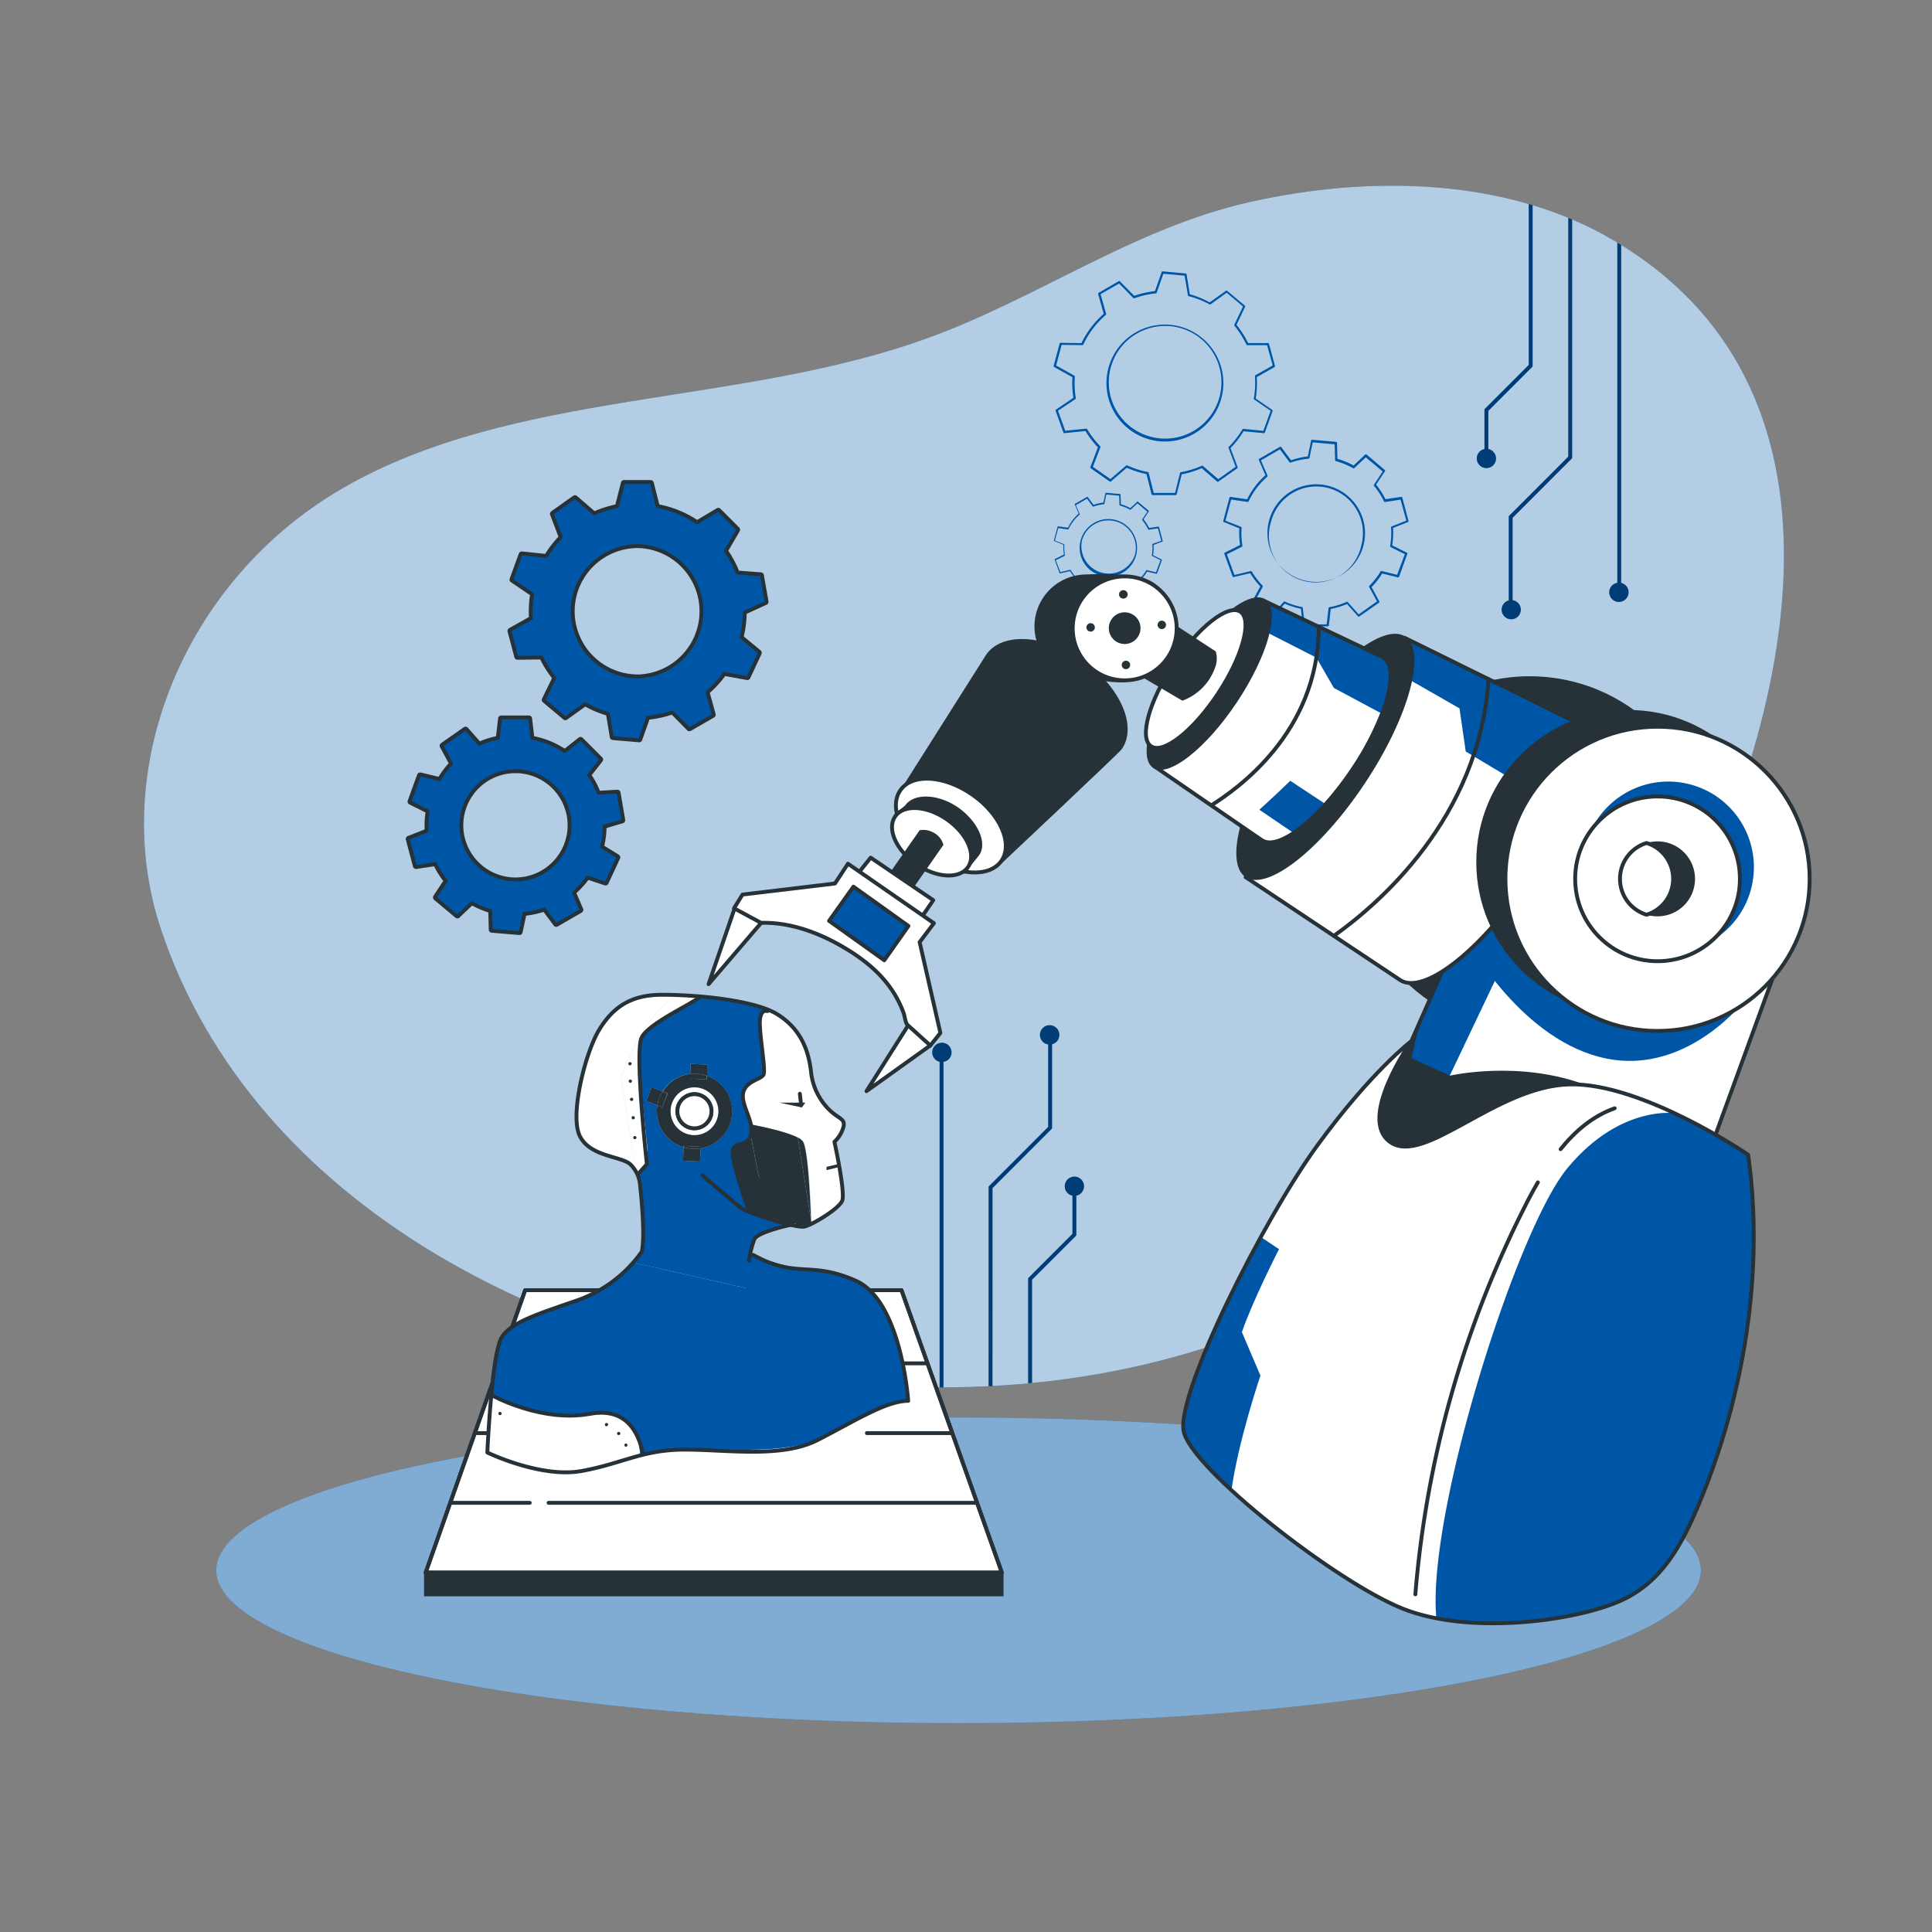 <svg xmlns="http://www.w3.org/2000/svg" viewBox="0 0 500 500"><rect x="0" y="0" width="500" height="500" fill="#808080" stroke="none"/><g id="freepik--background-simple--inject-47"><path d="M432,247c-36.39,68.29-106.38,117.14-203.15,111.63-1.76-.1-3.52-.22-5.28-.35C144,352.25,65.64,312,41.69,240.63c-13.94-41.53,5.94-90.26,46.5-114,44.57-26.08,103.4-21.26,152.64-39.41C269,76.85,293.73,59,323.26,52.33c31-7,66.36-6.44,93.91,9.62C486.45,102.3,461.39,191.91,432,247Z" style="fill:#0056A6"></path><path d="M432,247c-36.39,68.29-106.38,117.14-203.15,111.63-1.76-.1-3.52-.22-5.28-.35C144,352.25,65.64,312,41.69,240.63c-13.94-41.53,5.94-90.26,46.5-114,44.57-26.08,103.4-21.26,152.64-39.41C269,76.85,293.73,59,323.26,52.33c31-7,66.36-6.44,93.91,9.62C486.45,102.3,461.39,191.91,432,247Z" style="fill:#fff;opacity:0.7"></path></g><g id="freepik--Graphics--inject-47"><path d="M396.49,95a.49.49,0,0,0,.15-.35V53.11l-1-.31V94.45l-11.32,11.32a.51.51,0,0,0-.14.36v10.08a2.49,2.49,0,1,0,1,0v-9.88Z" style="fill:#0056A6"></path><path d="M418.56,62.79v88.05a2.48,2.48,0,0,0-2.09,2.44v0a2.5,2.5,0,1,0,3.09-2.43V63.39Z" style="fill:#0056A6"></path><path d="M391.46,155.33V134l15.26-15.27a.47.47,0,0,0,.15-.35V56.8l-1-.42v61.79l-15.26,15.27a.49.49,0,0,0-.15.35v21.6a2.48,2.48,0,1,0,1-.06Z" style="fill:#0056A6"></path><g style="opacity:0.3"><path d="M396.49,95a.49.49,0,0,0,.15-.35V53.11l-1-.31V94.45l-11.32,11.32a.51.51,0,0,0-.14.36v10.08a2.49,2.49,0,1,0,1,0v-9.88Z"></path><path d="M418.56,62.79v88.05a2.48,2.48,0,0,0-2.09,2.44v0a2.5,2.5,0,1,0,3.09-2.43V63.39Z"></path><path d="M391.46,155.33V134l15.26-15.27a.47.47,0,0,0,.15-.35V56.8l-1-.42v61.79l-15.26,15.27a.49.49,0,0,0-.15.35v21.6a2.48,2.48,0,1,0,1-.06Z"></path></g><path d="M256.86,307.48l15.26-15.27a.51.51,0,0,0,.15-.35v-21.6a2.51,2.51,0,1,0-1,.05v21.34L256,306.92a.47.47,0,0,0-.15.35v51.5l1-.06Z" style="fill:#0056A6"></path><path d="M267.09,331.2l11.32-11.32a.54.54,0,0,0,.14-.36V309.44a2.49,2.49,0,1,0-1,0v9.88l-11.31,11.31a.47.47,0,0,0-.15.35V358l1-.1Z" style="fill:#0056A6"></path><path d="M243.17,359.07h1V274.81a2.48,2.48,0,0,0,2.09-2.44v0a2.5,2.5,0,1,0-3.09,2.42Z" style="fill:#0056A6"></path><g style="opacity:0.3"><path d="M256.86,307.48l15.26-15.27a.51.51,0,0,0,.15-.35v-21.6a2.51,2.51,0,1,0-1,.05v21.34L256,306.92a.47.47,0,0,0-.15.35v51.5l1-.06Z"></path><path d="M267.09,331.2l11.32-11.32a.54.54,0,0,0,.14-.36V309.44a2.49,2.49,0,1,0-1,0v9.88l-11.31,11.31a.47.47,0,0,0-.15.35V358l1-.1Z"></path><path d="M243.17,359.07h1V274.81a2.48,2.48,0,0,0,2.09-2.44v0a2.5,2.5,0,1,0-3.09,2.42Z"></path></g><path d="M305.4,84.52a15.13,15.13,0,1,0,10.69,18.54h0A15.15,15.15,0,0,0,305.4,84.52Zm10.16,18.39a14.58,14.58,0,0,1-28.16-7.56h0a14.58,14.58,0,1,1,28.16,7.56Z" style="fill:#0056A6"></path><path d="M320,84.07l2.22-4.66a.26.26,0,0,0-.07-.33l-4.56-3.82a.26.26,0,0,0-.33,0l-4.2,3a23.24,23.24,0,0,0-5.14-2.1L307.09,71a.27.27,0,0,0-.25-.23l-5.92-.54a.28.28,0,0,0-.29.18l-1.73,4.93a24.08,24.08,0,0,0-5.36,1.22l-3.73-3.77a.27.27,0,0,0-.33,0l-5.15,3a.27.27,0,0,0-.13.32l1.44,5.11a23.77,23.77,0,0,0-5.76,7.58l-5.39-.08a.27.27,0,0,0-.26.2l-1.55,5.75a.29.29,0,0,0,.13.31l4.74,2.65a23.68,23.68,0,0,0,.24,5.32l-4.5,3.06a.27.27,0,0,0-.09.32l2,5.59a.26.26,0,0,0,.29.18l5.43-.55a23.56,23.56,0,0,0,3.22,4.22l-1.95,5.09a.29.29,0,0,0,.1.33l4.87,3.41a.29.29,0,0,0,.34,0l4.11-3.55a25,25,0,0,0,3.61,1.29c.46.12.93.23,1.48.34l1.33,5.25a.28.28,0,0,0,.26.21h5.95a.26.26,0,0,0,.27-.2l1.32-5.18a24.49,24.49,0,0,0,5.16-1.6l4,3.47a.27.27,0,0,0,.33,0l4.88-3.43a.26.26,0,0,0,.09-.32l-1.84-4.92a23.38,23.38,0,0,0,3.38-4.35l5.24.49a.28.28,0,0,0,.29-.18l2-5.59a.25.25,0,0,0-.12-.25l-4.26-2.94a23.9,23.9,0,0,0,.27-5.54L329.83,95a.26.26,0,0,0,.13-.3L328.42,89a.27.27,0,0,0-.27-.21l-5.13,0A24.41,24.41,0,0,0,320,84.07Zm9.37,10.51-4.46,2.52a.3.3,0,0,0-.14.27,23.17,23.17,0,0,1-.28,5.76.26.26,0,0,0,.11.27l4.24,2.91-1.89,5.2-5.15-.52a.28.28,0,0,0-.27.14,23.75,23.75,0,0,1-3.5,4.5.28.28,0,0,0-.08.29l1.84,4.89L315.28,124l-4-3.45a.26.26,0,0,0-.29,0,23.58,23.58,0,0,1-5.38,1.65.28.28,0,0,0-.22.2l-1.28,5.17h-5.53l-1.31-5.21a.32.32,0,0,0-.21-.21,15.12,15.12,0,0,1-1.61-.36,23.86,23.86,0,0,1-3.69-1.33.26.26,0,0,0-.29,0l-4.1,3.52-4.53-3.17,1.94-5.06a.31.31,0,0,0-.06-.29,23.52,23.52,0,0,1-3.36-4.4.28.28,0,0,0-.26-.13l-5.41.55-1.88-5.19,4.49-3a.29.29,0,0,0,.12-.27,22.84,22.84,0,0,1-.25-5.54.27.27,0,0,0-.14-.26l-4.71-2.63,1.44-5.34,5.35.07a.26.26,0,0,0,.25-.15,23.31,23.31,0,0,1,5.82-7.67.29.29,0,0,0,.08-.29l-1.43-5.08,4.79-2.76,3.66,3.74a.28.28,0,0,0,.29.08,22.92,22.92,0,0,1,5.55-1.26.26.26,0,0,0,.23-.18l1.73-4.9,5.5.49.85,5.08a.3.3,0,0,0,.2.22A23.42,23.42,0,0,1,313,78.76a.27.27,0,0,0,.3,0l4.16-3,4.23,3.55L319.46,84a.28.28,0,0,0,0,.29,24.25,24.25,0,0,1,3.11,4.89.26.26,0,0,0,.24.16l5.11,0Z" style="fill:#0056A6"></path><path d="M356.13,125.42,358.4,122a.29.29,0,0,0,0-.36l-4.72-4a.29.29,0,0,0-.37,0l-3,2.83a19.54,19.54,0,0,0-4.18-1.71l-.11-4.14a.27.27,0,0,0-.25-.27l-6.16-.54a.27.27,0,0,0-.3.22l-.84,4.09a19.73,19.73,0,0,0-4.35,1l-2.51-3.39a.28.28,0,0,0-.35-.09l-5.36,3.09a.27.27,0,0,0-.1.35l1.69,3.91a19.92,19.92,0,0,0-4.73,6.23l-4.27-.63a.29.29,0,0,0-.31.2l-1.6,6a.28.28,0,0,0,.16.33l4,1.61a20,20,0,0,0,.19,4.31L317,143a.27.27,0,0,0-.14.34l2.12,5.83a.26.26,0,0,0,.32.17l4.26-1a19.41,19.41,0,0,0,2.61,3.43l-2.08,3.84a.29.29,0,0,0,.08.36l5.07,3.56a.27.27,0,0,0,.36-.05l2.89-3.26a19.66,19.66,0,0,0,3,1.05c.36.1.74.19,1.18.28l.5,4.3a.27.27,0,0,0,.27.25h6.19a.29.29,0,0,0,.28-.25l.49-4.25a20.08,20.08,0,0,0,4.21-1.29l2.82,3.18a.28.28,0,0,0,.37.05l5.07-3.55a.28.28,0,0,0,.09-.35l-2-3.7a19.51,19.51,0,0,0,2.75-3.52l4.06,1a.27.27,0,0,0,.32-.17l2.09-5.82v0A.26.26,0,0,0,364,143l-3.7-1.86a20,20,0,0,0,.22-4.51l3.83-1.51a.27.27,0,0,0,.16-.33l-1.59-6a.29.29,0,0,0-.31-.2l-4.06.6A20.06,20.06,0,0,0,356.13,125.42Zm7.83,9.32-3.79,1.49a.28.28,0,0,0-.17.28,19.62,19.62,0,0,1-.23,4.78.27.27,0,0,0,.14.3l3.66,1.83-2,5.35-4-1a.25.25,0,0,0-.29.13,19.15,19.15,0,0,1-2.92,3.73.27.27,0,0,0,0,.32l2,3.69L351.63,159l-2.79-3.15a.28.28,0,0,0-.32-.09,19.37,19.37,0,0,1-4.46,1.38.28.28,0,0,0-.23.24l-.49,4.21h-5.69l-.49-4.26a.29.29,0,0,0-.22-.24,11.3,11.3,0,0,1-1.34-.3,19.58,19.58,0,0,1-3.06-1.1.27.27,0,0,0-.32.06l-2.86,3.22-4.66-3.27,2.07-3.8a.27.27,0,0,0,0-.32,19.72,19.72,0,0,1-2.79-3.65.26.26,0,0,0-.3-.13l-4.21,1-1.95-5.35,3.87-1.94a.28.28,0,0,0,.15-.29,18.65,18.65,0,0,1-.21-4.6.26.26,0,0,0-.18-.27l-4-1.6,1.47-5.47,4.24.62a.29.29,0,0,0,.29-.16,19.06,19.06,0,0,1,4.83-6.36A.28.28,0,0,0,328,123l-1.67-3.86,4.91-2.86,2.49,3.35a.28.28,0,0,0,.31.08,19.23,19.23,0,0,1,4.62-1,.27.27,0,0,0,.24-.22l.83-4,5.68.49.11,4.1a.27.27,0,0,0,.2.26,19.41,19.41,0,0,1,4.43,1.82.27.27,0,0,0,.32,0l3-2.8,4.37,3.66-2.25,3.4a.29.29,0,0,0,0,.33,19.35,19.35,0,0,1,2.59,4,.29.29,0,0,0,.29.16l4-.6Z" style="fill:#0056A6"></path><path d="M343.92,125.77a12.63,12.63,0,1,0,8.92,15.48h0A12.65,12.65,0,0,0,343.92,125.77Zm8.39,15.35A12.09,12.09,0,1,1,329,134.84h0a12.09,12.09,0,0,1,14.79-8.53h0A12.09,12.09,0,0,1,352.31,141.12Z" style="fill:#0056A6"></path><path d="M300.89,139.91l-.94-3.52a.14.14,0,0,0-.17-.11l-2.39.35a11.71,11.71,0,0,0-1.44-2.24l1.34-2a.18.18,0,0,0,0-.22l-2.78-2.33a.15.15,0,0,0-.21,0l-1.76,1.66a11.69,11.69,0,0,0-2.46-1L290,128a.15.15,0,0,0-.14-.15l-3.63-.32a.16.16,0,0,0-.17.13l-.5,2.4a11.66,11.66,0,0,0-2.55.59l-1.48-2a.16.16,0,0,0-.21-.06l-3.15,1.82a.15.15,0,0,0,0,.2l1,2.3a11.58,11.58,0,0,0-2.78,3.66l-2.51-.36a.17.17,0,0,0-.18.11l-.95,3.52a.16.16,0,0,0,.1.19l2.37.95a12,12,0,0,0,.12,2.54l-2.3,1.14a.16.16,0,0,0-.08.2l1.24,3.43a.16.16,0,0,0,.19.1l2.51-.59a11.47,11.47,0,0,0,1.53,2l-1.22,2.26a.16.16,0,0,0,.05.21l3,2.09a.15.15,0,0,0,.21,0l1.7-1.92a12,12,0,0,0,1.74.62c.21.05.43.11.7.16l.29,2.53a.16.16,0,0,0,.16.15h3.64a.16.16,0,0,0,.16-.14l.29-2.5a11.8,11.8,0,0,0,2.47-.77l1.66,1.88a.18.18,0,0,0,.22,0l3-2.09a.18.18,0,0,0,.06-.21L295.26,150a12,12,0,0,0,1.61-2.07l2.39.57a.17.17,0,0,0,.19-.1l1.23-3.42v0a.16.16,0,0,0-.09-.2l-2.18-1.09a11.17,11.17,0,0,0,.13-2.65l2.26-.89A.14.14,0,0,0,300.89,139.91Zm-2.56.83a.16.16,0,0,0-.1.17,11.5,11.5,0,0,1-.14,2.81.15.15,0,0,0,.09.17l2.15,1.08-1.15,3.15-2.37-.57a.18.18,0,0,0-.18.08,11.39,11.39,0,0,1-1.71,2.2.17.17,0,0,0,0,.19l1.16,2.16-2.74,1.92-1.65-1.85a.14.14,0,0,0-.18-.05,12,12,0,0,1-2.63.81.16.16,0,0,0-.13.14l-.29,2.47h-3.34l-.29-2.51a.17.17,0,0,0-.13-.14,6,6,0,0,1-.79-.17,12.45,12.45,0,0,1-1.8-.65.16.16,0,0,0-.19,0l-1.68,1.89-2.74-1.92,1.22-2.24a.17.17,0,0,0,0-.19,11,11,0,0,1-1.63-2.15.16.16,0,0,0-.18-.07l-2.48.59L273.23,145l2.27-1.14a.17.17,0,0,0,.09-.17,11.62,11.62,0,0,1-.13-2.7.14.14,0,0,0-.1-.16l-2.35-.94.86-3.22,2.5.36a.14.14,0,0,0,.16-.09,11.36,11.36,0,0,1,2.85-3.74.18.18,0,0,0,.05-.19l-1-2.27,2.89-1.68,1.46,2a.19.19,0,0,0,.19.05,11.35,11.35,0,0,1,2.71-.62.15.15,0,0,0,.14-.13l.49-2.38,3.34.3.07,2.41a.15.15,0,0,0,.11.15,10.79,10.79,0,0,1,2.61,1.07.17.17,0,0,0,.19,0l1.74-1.64,2.56,2.15-1.32,2a.18.18,0,0,0,0,.19,11.3,11.3,0,0,1,1.53,2.39.17.17,0,0,0,.17.09l2.36-.35.87,3.23Z" style="fill:#0056A6"></path><path d="M288.77,134.59a7.43,7.43,0,1,0,5.25,9.1h0A7.44,7.44,0,0,0,288.77,134.59Zm4.94,9A7.11,7.11,0,0,1,280,139.92h0a7.11,7.11,0,0,1,8.7-5h0A7.1,7.1,0,0,1,293.71,143.61Z" style="fill:#0056A6"></path><path d="M197.19,148.9a.32.32,0,0,0-.29-.27l-6-.46a28,28,0,0,0-3-5.62l3.09-5.29a.33.33,0,0,0-.05-.39L186.09,132a.3.3,0,0,0-.39,0l-5.28,3.14a27.37,27.37,0,0,0-10.2-4.16l-1.52-6a.32.32,0,0,0-.31-.24h-6.88a.32.32,0,0,0-.31.24L159.66,131a28,28,0,0,0-5.87,1.86L149,128.73a.33.33,0,0,0-.4,0l-5.63,4a.31.31,0,0,0-.12.37l2.25,5.9a28.18,28.18,0,0,0-3.75,4.87l-6.27-.65a.33.33,0,0,0-.34.21l-2.35,6.46a.31.31,0,0,0,.12.37l5.2,3.53a27.26,27.26,0,0,0-.36,4.42c0,.55,0,1.11.06,1.76L132,163a.31.31,0,0,0-.15.36l1.76,6.64a.31.31,0,0,0,.32.24l6.18-.08a28.2,28.2,0,0,0,3.33,5.29L140.74,181a.31.31,0,0,0,.09.38l5.28,4.43a.32.32,0,0,0,.39,0l4.95-3.53a27.55,27.55,0,0,0,5.87,2.47l1,6a.34.34,0,0,0,.29.27l6.85.58a.32.32,0,0,0,.25-.21l2-5.64a27.62,27.62,0,0,0,6.28-1.36l4.19,4.25a.33.33,0,0,0,.38.06l6-3.45a.34.34,0,0,0,.15-.36l-1.58-5.73a28.41,28.41,0,0,0,4.35-4.75l5.88,1.08a.31.31,0,0,0,.34-.18l2.91-6.24a.33.33,0,0,0-.09-.38l-4.59-3.79a27.39,27.39,0,0,0,.81-6.37l5.46-2.49a.33.33,0,0,0,.19-.34Zm-32.11,26.15a16.86,16.86,0,0,1,0-33.72h0a16.87,16.87,0,0,1,0,33.73Z" style="fill:#0056A6;stroke:#263238;stroke-linecap:round;stroke-linejoin:round"></path><path d="M160.09,205.14a.33.33,0,0,0-.34-.26l-4.82.29a22.72,22.72,0,0,0-2.42-4.57l3-3.82a.33.33,0,0,0,0-.42l-5.06-5.06a.31.31,0,0,0-.42,0l-3.86,3.06a22.66,22.66,0,0,0-8.38-3.41l-.59-5a.31.31,0,0,0-.31-.28h-7.16a.32.32,0,0,0-.32.28l-.58,5a22.79,22.79,0,0,0-4.77,1.5l-3.34-3.77a.31.31,0,0,0-.43-.05l-5.87,4.11a.32.32,0,0,0-.1.41l2.41,4.45a22.88,22.88,0,0,0-3,4l-4.92-1.17a.31.31,0,0,0-.37.2L106,207.33a.31.31,0,0,0,.16.4l4.51,2.25a23.15,23.15,0,0,0-.29,3.62c0,.43,0,.88,0,1.4l-4.67,1.84a.32.32,0,0,0-.19.38l1.85,6.92a.31.31,0,0,0,.35.24l4.9-.73a23,23,0,0,0,2.71,4.31l-2.72,4.11a.34.34,0,0,0,.06.43l5.49,4.6a.33.33,0,0,0,.42,0l3.53-3.35a22.67,22.67,0,0,0,4.76,2l.13,4.84a.31.31,0,0,0,.29.3l7.13.59h0a.32.32,0,0,0,.33-.27l1-4.7a22.75,22.75,0,0,0,5.1-1.1l2.85,3.83a.31.31,0,0,0,.41.08l6.2-3.58a.32.32,0,0,0,.13-.4L148.57,231a23.49,23.49,0,0,0,3.53-3.86l4.51,1.5a.32.32,0,0,0,.39-.17l3-6.46a.32.32,0,0,0-.13-.4l-4.05-2.5a23.12,23.12,0,0,0,.66-5.18l4.59-1.37a.31.31,0,0,0,.23-.36Zm-12.69,8.45a14,14,0,1,1-14-14v0a14,14,0,0,1,14,14Z" style="fill:#0056A6;stroke:#263238;stroke-linecap:round;stroke-linejoin:round"></path></g><g id="freepik--Shadow--inject-47"><ellipse cx="248.07" cy="406.4" rx="192.12" ry="39.56" style="fill:#0056A6"></ellipse><ellipse cx="248.07" cy="406.4" rx="192.12" ry="39.56" style="fill:#fff;opacity:0.5"></ellipse></g><g id="freepik--Platform--inject-47"><polygon points="259.28 406.98 110.16 406.98 135.91 333.9 233.31 333.9 259.28 406.98" style="fill:#263238"></polygon><rect x="109.74" y="406.98" width="149.97" height="6.14" style="fill:#263238"></rect><polygon points="259.28 406.98 110.16 406.98 135.91 333.9 233.31 333.9 259.28 406.98" style="fill:#fff;stroke:#263238;stroke-linecap:round;stroke-linejoin:round"></polygon><polygon points="259.28 406.98 110.16 406.98 135.91 333.9 233.31 333.9 259.28 406.98" style="fill:none;stroke:#263238;stroke-linecap:round;stroke-linejoin:round"></polygon><line x1="141.97" y1="388.93" x2="252.87" y2="388.93" style="fill:none;stroke:#263238;stroke-linecap:round;stroke-linejoin:round"></line><line x1="116.52" y1="388.93" x2="137.1" y2="388.93" style="fill:none;stroke:#263238;stroke-linecap:round;stroke-linejoin:round"></line><line x1="224.35" y1="370.89" x2="246.46" y2="370.89" style="fill:none;stroke:#263238;stroke-linecap:round;stroke-linejoin:round"></line><line x1="122.88" y1="370.89" x2="210.58" y2="370.89" style="fill:none;stroke:#263238;stroke-linecap:round;stroke-linejoin:round"></line><line x1="129.24" y1="352.84" x2="240.04" y2="352.84" style="fill:none;stroke:#263238;stroke-linecap:round;stroke-linejoin:round"></line></g><g id="freepik--robot-head--inject-47"><path d="M194.13,294.25a1,1,0,0,0,.17-.4A3,3,0,0,1,194.13,294.25Z" style="fill:#0056A6"></path><path d="M194.16,291.09a25.16,25.16,0,0,0-1-3.48C193.51,288.8,193.9,290,194.16,291.09Z" style="fill:#0056A6"></path><path d="M167.41,301.29a18.23,18.23,0,0,1-1.36,1.61l.29-.24a3.91,3.91,0,0,0,1.43-3.51c-.11-.93-.25-2.12-.4-3.48h0A20.68,20.68,0,0,1,167.41,301.29Z" style="fill:#0056A6"></path><path d="M196.82,263.15a2.48,2.48,0,0,1,.32-.91A1.81,1.81,0,0,0,196.82,263.15Z" style="fill:#0056A6"></path><path d="M190.3,297c.64-.43,1.56-.95,2.35-1.48A5.59,5.59,0,0,0,190.3,297Z" style="fill:#0056A6"></path><path d="M192,308c-.24-.81-.51-1.67-.78-2.54C191.47,306.36,191.74,307.22,192,308Z" style="fill:#0056A6"></path><path d="M165.77,277.34c0,.08,0,.17,0,.27a43.74,43.74,0,0,1,.11-7.81,7,7,0,0,1,1.78-3.35h0C164.66,269,165.69,275.14,165.77,277.34Z" style="fill:#0056A6"></path><path d="M197.62,277.38c-.52,1.2-2.34,1.9-3.72,3C195.51,279.31,197.1,279,197.62,277.38Z" style="fill:#0056A6"></path><path d="M197.77,275.57h0a9,9,0,0,1,0,1.18A5.1,5.1,0,0,0,197.77,275.57Z" style="fill:#0056A6"></path><path d="M180.83,258.3c.85-.36,1.37-.55,1.4-.56l-.78-.1Z" style="fill:#0056A6"></path><path d="M198.86,261.66h-.21l.42.07Z" style="fill:#0056A6"></path><path d="M193.93,313.54l11.28,3.34.09,0C201.48,315.77,194.54,313.72,193.93,313.54Z" style="fill:#0056A6"></path><path d="M235,362.54a34,34,0,0,0-8.46,2.37c-.66.27-1.3.58-1.94.9-3.27,1.66-6.25,3.83-9.56,5.43-15.2,7.38-33.62,1.36-50,5.44-4.89,1.22-9.56,3.32-14.53,4-8.33,1.18-16.56-1.62-24.42-4.78.26-10.25.9-22.59,2.35-27.05,2.07-4.74,6.2-6.78,10.17-8.53,1.86-.71,4.11-.91,5.49-2A48,48,0,0,0,164,326.79l30.25,6.83L205.48,328c4.28.89,8.56,1,12.46,2.05,8.44,2.59,10.64,8.1,12.81,12.71.38,1,.73,2,1,3C232.88,349.83,234.09,356.8,235,362.54Z" style="fill:#0056A6"></path><path d="M194.08,324.39a5.8,5.8,0,0,1,.09-1.2,4.64,4.64,0,0,1,2.71-3.74h0a24.32,24.32,0,0,1,6.46-2l1.85-.52-11.28-3.34-.05,0A46.13,46.13,0,0,1,192,308h0c-.26-.82-.53-1.68-.78-2.54-1.13-3.61-2.3-7.41-1.5-8.1a5,5,0,0,1,.58-.41,5.59,5.59,0,0,1,2.35-1.48,5.42,5.42,0,0,0,1.48-1.26,3,3,0,0,0,.17-.4,13.48,13.48,0,0,0,0-1.45,12.51,12.51,0,0,0-.19-1.31c-.26-1.08-.65-2.29-1-3.48v0c-1.71-4.66-1.35-5.77.75-7.19h0c1.38-1.11,3.2-1.81,3.72-3a2.79,2.79,0,0,0,.14-.63,9,9,0,0,0,0-1.18c-.26-2.89-1.52-9.58-1-12.42a1.81,1.81,0,0,1,.32-.91,1.52,1.52,0,0,1,1.51-.57h.21a83,83,0,0,0-16.63-3.92s-.55.2-1.4.56a67.24,67.24,0,0,0-13.16,8.15,7,7,0,0,0-1.78,3.35,43.74,43.74,0,0,0-.11,7.81c.15,2.84,1.26,15.12,1.59,18.06.15,1.36.29,2.55.4,3.48a3.91,3.91,0,0,1-1.43,3.51l-.29.24-.92,1,0,0a13.34,13.34,0,0,1,.52,3c.15,1,.29,2.22.39,3.7h0a50.18,50.18,0,0,1,0,14.22s-.81.79-2,1.95l30.25,6.82s10.49-3.65,10.38-3.68l.89-1.94A56,56,0,0,1,194.08,324.39ZM181.16,300.6l-4.39-.2.16-3.49a9.73,9.73,0,0,1-6.94-9.32,9.54,9.54,0,0,1,.13-1.52l-2.87-1.13,1.4-3.56,2.81,1.1a9.7,9.7,0,0,1,7.14-4.55l.12-2.61,4.39.21-.14,2.9a9.71,9.71,0,0,1-1.65,18.75Z" style="fill:#0056A6"></path><path d="M164.79,303.34a17.82,17.82,0,0,1,.84,3.58,13.34,13.34,0,0,0-.52-3A6.08,6.08,0,0,0,164.79,303.34Z" style="fill:#0056A6"></path><path d="M166,310.63a116.08,116.08,0,0,1,0,14.22A50.18,50.18,0,0,0,166,310.63Z" style="fill:#0056A6"></path><path d="M164,258.46l-.08,0a11.77,11.77,0,0,1,1.43-.43A8.76,8.76,0,0,0,164,258.46Z" style="fill:#fff"></path><path d="M165.37,258.05c.35-.08.73-.14,1.09-.21C166.07,257.9,165.71,258,165.37,258.05Z" style="fill:#fff"></path><path d="M152.53,271.62h0c.24-.6.49-1.21.77-1.81A13.41,13.41,0,0,0,152.53,271.62Z" style="fill:#fff"></path><path d="M153.55,297.62c3,1.74,7.24,2.52,9,3.34-2.33-1.3-5.6-1.84-7.74-2.75A11.53,11.53,0,0,1,153.55,297.62Z" style="fill:#fff"></path><path d="M151.67,296.24a8,8,0,0,1-1.71-2.36A6.89,6.89,0,0,0,151.67,296.24Z" style="fill:#fff"></path><path d="M160.74,278.7s7-19.82,16.48-21.43h0a70.09,70.09,0,0,0-10.73.57c-.36.07-.74.13-1.09.21h0a11.77,11.77,0,0,0-1.43.43c-3.7,1.53-8.48,7-10.63,11.32-.28.6-.53,1.21-.77,1.81-.69,2.05-1.53,4.68-2.22,7.34-.26,1.2-.45,2.26-.57,3.11-.26,1.76-.58,3.66-.7,5.53.15,2.6.18,4.58.92,6.28a8,8,0,0,0,1.71,2.36c.18.17.37.33.57.49l.17.13a6.87,6.87,0,0,0,.68.48l.29.18.17.1a11.53,11.53,0,0,0,1.22.59c2.14.91,5.41,1.45,7.74,2.75a2.65,2.65,0,0,1,.55.33l0,0a5.92,5.92,0,0,1,1.22,1.05Z" style="fill:#fff"></path><path d="M152.24,296.73c-.2-.16-.39-.32-.57-.49C151.85,296.41,152,296.57,152.24,296.73Z" style="fill:#fff"></path><path d="M152.54,297c.17.13.36.26.55.38a6.87,6.87,0,0,1-.68-.48Z" style="fill:#fff"></path><path d="M165.36,258.06Z" style="fill:#fff"></path><path d="M164.3,302.36a5.92,5.92,0,0,0-1.22-1.05,9.88,9.88,0,0,1,1.71,2,4.76,4.76,0,0,0-.38-.82A1.53,1.53,0,0,0,164.3,302.36Z" style="fill:#fff"></path><path d="M164.41,302.52l-.11-.16A1.53,1.53,0,0,1,164.41,302.52Z" style="fill:#fff"></path><path d="M177.23,257.27h0Z" style="fill:#fff"></path><path d="M164.41,302.52a4.76,4.76,0,0,1,.38.82,6.08,6.08,0,0,1,.32.54A4.39,4.39,0,0,0,164.41,302.52Z" style="fill:#fff"></path><path d="M165.78,277.61c.28,5.82,1,13.11,1.59,18.06C167,292.73,165.93,280.45,165.78,277.61Z" style="fill:#fff"></path><path d="M167.67,266.45a67.24,67.24,0,0,1,13.16-8.15C177.85,259.53,171,262.65,167.67,266.45Z" style="fill:#fff"></path><path d="M177.22,257.27c-9.43,1.61-16.48,21.43-16.48,21.43l3.56,23.66.11.16a4.39,4.39,0,0,1,.7,1.36l0,0,.92-1-1,.8,1-.8a18.23,18.23,0,0,0,1.36-1.61,20.68,20.68,0,0,0,0-5.61h0c-.56-4.95-1.31-12.24-1.59-18.06,0-.1,0-.19,0-.27-.08-2.2-1.11-8.34,1.89-10.88h0c3.3-3.8,10.18-6.92,13.16-8.15l.62-.66C180,257.47,178.63,257.35,177.22,257.27Z" style="fill:#fff"></path><path d="M217.28,289.68a2.5,2.5,0,0,1,.82,1.34h0c.43-2.14-1.85-2.22-4.72-5A41.75,41.75,0,0,0,217.28,289.68Z" style="fill:#fff"></path><path d="M212,284.31a12.91,12.91,0,0,1-1.67-4.38c.11.67.2,1.26.3,1.72A7.77,7.77,0,0,0,212,284.31Z" style="fill:#fff"></path><path d="M216.85,301.29l.13.77h0l1.13,6.89c-.28-2.63-2.21-13.46-2.21-13.46l.95,5.8Z" style="fill:#fff"></path><path d="M211.81,315.36h0Z" style="fill:#fff"></path><path d="M203.35,263.75l-.52-.34c.28.18.55.38.81.58Z" style="fill:#fff"></path><path d="M202.53,263.23a13.55,13.55,0,0,0-3.18-1.43c1.18.46,1.87.76,1.87.76A12.37,12.37,0,0,1,202.53,263.23Z" style="fill:#fff"></path><path d="M209.2,273.67a16.41,16.41,0,0,0-1.9-5.16,24.21,24.21,0,0,1,1.91,5.21Z" style="fill:#fff"></path><path d="M209.83,317c2-1.12,5.36-3.45,5.36-3.45l-5.28,3.34Z" style="fill:#fff"></path><path d="M197.14,262.24a2.07,2.07,0,0,1,1.51-.57A1.52,1.52,0,0,0,197.14,262.24Z" style="fill:#fff"></path><polygon points="213.48 313.11 213.48 313.11 213.48 313.11 213.48 313.11" style="fill:#fff"></polygon><path d="M196.82,263.15c-.57,2.84.69,9.53,1,12.42C197.63,272.24,196.41,265.75,196.82,263.15Z" style="fill:#fff"></path><path d="M197.76,276.75a2.79,2.79,0,0,1-.14.63l0,0A2.14,2.14,0,0,0,197.76,276.75Z" style="fill:#fff"></path><path d="M192.32,282.79a3.94,3.94,0,0,1,1.58-2.4h0c-2.1,1.42-2.46,2.53-.75,7.19v0A11.78,11.78,0,0,1,192.32,282.79Z" style="fill:#fff"></path><path d="M201.22,262.56s-.69-.3-1.87-.76l-.28-.06C199.83,262,200.56,262.29,201.22,262.56Z" style="fill:#fff"></path><path d="M194.16,291.09a12.51,12.51,0,0,1,.19,1.31c0-.12,0-.24,0-.36C194.3,291.74,194.23,291.42,194.16,291.09Z" style="fill:#fff"></path><path d="M218.11,309,217,302.06l-3.06.76V302l2.93-.7-.95-5.8a13.76,13.76,0,0,0,2.2-4.47,2.5,2.5,0,0,0-.82-1.34,41.75,41.75,0,0,1-3.89-3.7h0a9.5,9.5,0,0,1-1.37-1.66,7.77,7.77,0,0,1-1.37-2.66c-.1-.46-.19-1-.3-1.72-.37-1.69-.68-3.7-1.14-6.21a24.21,24.21,0,0,0-1.91-5.21,17.91,17.91,0,0,0-3.66-4.52c-.26-.2-.53-.4-.81-.58l-.3-.18a12.37,12.37,0,0,0-1.31-.67c-.66-.27-1.39-.55-2.15-.82l-.42-.07a2.07,2.07,0,0,0-1.51.57,2.48,2.48,0,0,0-.32.91c-.41,2.6.81,9.09,1,12.42h0a5.1,5.1,0,0,1,0,1.18,2.14,2.14,0,0,1-.11.59l0,0c-.52,1.58-2.11,1.93-3.72,3a3.94,3.94,0,0,0-1.58,2.4,11.78,11.78,0,0,0,.82,4.82,25.16,25.16,0,0,1,1,3.48c.07.33.14.65.18,1,0-.59,0-1,0-1s8.65,1.55,12.17,3.4a4,4,0,0,1,1.28,1c1.37,1.89,2,15.91,2.12,20.23h0c0,.8,0,1.27,0,1.27l5.28-3.34h0l.05,0C215.63,313.25,218.38,311.4,218.11,309Zm-10.59-22.36-2.39-.51-3.34-.72h6.61Z" style="fill:#fff"></path><path d="M171.34,286.54l-1.22-.47a9.54,9.54,0,0,0-.13,1.52,9.73,9.73,0,0,0,6.94,9.32l0-.34,4.39.21,0,.4A9.71,9.71,0,0,0,183,278.43l0,.92-4.39-.2.06-1.22a9.7,9.7,0,0,0-7.14,4.55l1.28.5Zm8.39-5.62a6.68,6.68,0,1,1-6.68,6.67A6.67,6.67,0,0,1,179.73,280.92Z" style="fill:#263238"></path><polygon points="207.52 286.59 208.4 285.36 206.8 285.36 206.93 285.98 206.8 285.36 205.01 285.36 205.13 286.08 207.52 286.59" style="fill:#263238"></polygon><polygon points="205.13 286.08 205.01 285.36 201.78 285.36 205.13 286.08" style="fill:#263238"></polygon><path d="M213.44,314.68a5.35,5.35,0,0,1-1.53.67A1.93,1.93,0,0,0,213.44,314.68Z" style="fill:#263238"></path><path d="M194.3,293.85a1.3,1.3,0,0,0,0-.19C194.32,293.72,194.32,293.79,194.3,293.85Z" style="fill:#263238"></path><path d="M194.13,294.25a5.42,5.42,0,0,1-1.48,1.26A2.93,2.93,0,0,0,194.13,294.25Z" style="fill:#263238"></path><path d="M207,316.37c-3.2-3.27-10.71-12.08-10.71-12.08l-2-10.44a1,1,0,0,1-.17.4,2.93,2.93,0,0,1-1.48,1.26c-.79.53-1.71,1.05-2.35,1.48a3.1,3.1,0,0,0-.58,1.32,29.93,29.93,0,0,0,1.5,7.19c.27.87.54,1.73.78,2.54,1,3,1.88,5.48,1.88,5.48l.05,0c.61.18,7.55,2.23,11.37,3.31Z" style="fill:#263238"></path><path d="M192,308a46.13,46.13,0,0,0,1.88,5.48S193,311.06,192,308Z" style="fill:#263238"></path><path d="M194.37,293.39a7,7,0,0,0,0-1,13.48,13.48,0,0,1,0,1.45c0-.06,0-.13,0-.19A2.23,2.23,0,0,0,194.37,293.39Z" style="fill:#263238"></path><path d="M190.3,297a5,5,0,0,0-.58.41c-.8.69.37,4.49,1.5,8.1a29.93,29.93,0,0,1-1.5-7.19A3.1,3.1,0,0,1,190.3,297Z" style="fill:#263238"></path><path d="M207.75,295.37a4,4,0,0,0-1.28-1l3.4,21.19C209.71,311.28,209.12,297.26,207.75,295.37Z" style="fill:#263238"></path><path d="M194.37,293.39a4.77,4.77,0,0,0,0-1.35c0,.12,0,.24,0,.36A7,7,0,0,1,194.37,293.39Z" style="fill:#263238"></path><path d="M206.87,317.74l2.29-.63c.71.84.9-.26.9-.26l-3.59-22.44C203,292.56,194.3,291,194.3,291s0,.44,0,1a4.77,4.77,0,0,1,0,1.35q0,.17,0,.27a1.3,1.3,0,0,1,0,.19l2,10.44S203.67,314.47,206.87,317.74Z" style="fill:#263238"></path><path d="M194.37,293.39a2.23,2.23,0,0,1,0,.27Q194.36,293.55,194.37,293.39Z" style="fill:#263238"></path><polygon points="213.92 301.99 213.92 302.82 216.98 302.06 216.85 301.29 213.92 301.99" style="fill:#263238"></polygon><polygon points="216.85 301.29 216.85 301.29 216.98 302.06 216.98 302.06 216.85 301.29" style="fill:#263238"></polygon><path d="M179.73,294.27a6.68,6.68,0,1,0-6.68-6.68A6.68,6.68,0,0,0,179.73,294.27Zm0-11.09a4.41,4.41,0,1,1-4.42,4.41A4.42,4.42,0,0,1,179.73,283.18Z" style="fill:#fff;stroke:#263238;stroke-miterlimit:10"></path><path d="M179.73,292a4.41,4.41,0,1,0-4.42-4.41A4.41,4.41,0,0,0,179.73,292Z" style="fill:#fff;stroke:#263238;stroke-miterlimit:10"></path><path d="M183,278.43l.14-2.9-4.39-.21-.12,2.61a10.39,10.39,0,0,1,1.13-.07A9.64,9.64,0,0,1,183,278.43Z" style="fill:#263238"></path><path d="M182.93,279.35l0-.92a9.64,9.64,0,0,0-3.24-.57,10.39,10.39,0,0,0-1.13.07l-.06,1.22Z" style="fill:#263238"></path><path d="M176.93,296.91l-.16,3.49,4.39.2.16-3.42a9.31,9.31,0,0,1-1.59.15A9.58,9.58,0,0,1,176.93,296.91Z" style="fill:#263238"></path><path d="M177,296.57l0,.34a9.58,9.58,0,0,0,2.8.42,9.31,9.31,0,0,0,1.59-.15l0-.4Z" style="fill:#263238"></path><path d="M171.46,282.48l-2.81-1.1-1.4,3.56,2.87,1.13A9.67,9.67,0,0,1,171.46,282.48Z" style="fill:#263238"></path><path d="M171.34,286.54l1.4-3.56-1.28-.5a9.67,9.67,0,0,0-1.34,3.59Z" style="fill:#263238"></path><path d="M165.11,303.88l2.3-2.59s-3.21-29-1.36-32.78,13.72-9,15.11-10.56" style="fill:none;stroke:#263238;stroke-linecap:round;stroke-linejoin:round"></path><path d="M127.12,361l-1,14.91s11.66,5.56,21.09,5a64,64,0,0,0,18.47-4.27s-.27-5.3-2-7.21-3.93-4.39-8.8-3.93-14.47,1.19-19.81-1S127.12,361,127.12,361Z" style="fill:#fff"></path><path d="M193.88,313.52s-5.19-14.08-4.16-16.12,3.65-.5,4.62-3.74-2.71-7.71-2-10.87,4.79-3.39,5.3-4.75-.92-8.92-1-13.06,2-3.31,2-3.31" style="fill:none;stroke:#263238;stroke-linecap:round;stroke-linejoin:round"></path><path d="M181.82,304.19l9.51,8.15c1.8,1.54,14.72,5.57,16.84,5.1s8.88-4.58,9.78-6.66-2-15.29-2-15.29a8.09,8.09,0,0,0,2.26-3.59c.71-2.32-.88-2.22-3.23-4.34a16.09,16.09,0,0,1-5.1-10.34c-.62-5-2.36-10.71-8.61-14.66S179,257.4,171.1,257.45s-12.44,3.23-16,9-7.67,21.94-5.1,27.43,10.64,5.26,13.12,7.43a8.45,8.45,0,0,1,2.55,5.61s1.44,12.43.42,17A34.22,34.22,0,0,1,150,336.31c-10.5,3.68-17.56,5.73-20.14,9.77s-3.74,29.83-3.74,29.83,13.83,6.71,24.42,4.78,15.78-5.54,26.72-5.53,25,2.28,34.34-2.48,17.71-10.15,23.44-10.14c0,0-1.73-25.78-13.51-31.06s-15.42-.46-26.63-6.72" style="fill:none;stroke:#263238;stroke-linecap:round;stroke-linejoin:round"></path><line x1="207.3" y1="285.72" x2="207" y2="283.06" style="fill:none;stroke:#263238;stroke-linecap:round;stroke-linejoin:round"></line><path d="M204.55,317s-8.38,1.81-9.3,3.67a22.44,22.44,0,0,0-1.37,5.6" style="fill:none;stroke:#263238;stroke-linecap:round;stroke-linejoin:round"></path><path d="M127.12,361s12.8,7.24,25.63,4.89c10.52-1.92,12.94,6.76,13.64,10.48" style="fill:none;stroke:#263238;stroke-linecap:round;stroke-linejoin:round"></path><circle cx="129.4" cy="365.82" r="0.42" style="fill:#263238"></circle><path d="M157.38,368.68a.42.42,0,1,1-.42-.42A.42.42,0,0,1,157.38,368.68Z" style="fill:#263238"></path><path d="M164.3,289.27a.42.42,0,0,1-.42.42.42.42,0,1,1,0-.84A.42.42,0,0,1,164.3,289.27Z" style="fill:#263238"></path><path d="M163.55,279.81a.42.42,0,0,1-.84,0,.42.42,0,1,1,.84,0Z" style="fill:#263238"></path><circle cx="164.3" cy="294.41" r="0.42" style="fill:#263238"></circle><path d="M163.88,284.51a.42.42,0,1,1-.42-.42A.42.42,0,0,1,163.88,284.51Z" style="fill:#263238"></path><circle cx="163.04" cy="275.29" r="0.42" style="fill:#263238"></circle><path d="M162.38,374a.42.42,0,0,1-.42.42.43.43,0,0,1,0-.85A.42.42,0,0,1,162.38,374Z" style="fill:#263238"></path><path d="M160.54,371a.42.42,0,1,1-.42-.43A.42.42,0,0,1,160.54,371Z" style="fill:#263238"></path></g><g id="freepik--robot-hand--inject-47"><circle cx="395.87" cy="221.04" r="46.03" style="fill:#263238"></circle><polygon points="458.75 253.2 442.62 297.4 371.38 280.65 362.19 276.38 362.26 276.22 389.6 214.43 402.25 221.52 458.75 253.2" style="fill:#fff"></polygon><path d="M402.25,221.52,375.2,278.37c-6.35.28-10.39-.68-12.94-2.15l27.34-61.79Z" style="fill:#0056A6"></path><polygon points="458.75 253.2 442.62 297.4 371.38 280.64 362.19 276.37 389.6 214.43 458.75 253.2" style="fill:none;stroke:#263238;stroke-linecap:round;stroke-linejoin:round"></polygon><path d="M380.05,243.9s14,25.79,35.84,30.08,36.93-16.59,36.93-16.59l-58.67-27.73Z" style="fill:#0056A6"></path><path d="M183.85,254.15l14.8-17.2-7.85-3.29L189.24,237Z" style="fill:#fff"></path><polygon points="234.59 266.07 224.84 281.96 239.99 271.11 242.35 268.56 235.1 263.68 234.59 266.07" style="fill:#fff"></polygon><path d="M366,268.83l1.47-4.33-2.21,9.36,10,4.51s17.91-4.13,35.3,2.48-12.89,21.35-12.89,21.35l-22.41,7.47-24.84-.81,4-18.78S357.55,273,366,268.83Z" style="fill:#263238"></path><path d="M439.72,389.15c-4.37,10.47-9.53,20.36-20.45,25.19-10,4.42-30.87,7.69-47.54,4.46a47.74,47.74,0,0,1-8.65-2.45c-11.36-4.49-31.4-18.7-44.39-30.66-6.8-6.26-11.66-11.9-12.35-15.22-1.38-6.65,8.87-30.09,20-50.35A230.36,230.36,0,0,1,341,296.43c14.08-19.32,24.33-27,24.33-27s-14.27,20.2-5.4,26.23,27.35-14.48,46.26-15c8.46-.22,18.61,3.4,27.24,7.46a153.37,153.37,0,0,1,19,10.73C456.66,328.9,451.37,361.24,439.72,389.15Z" style="fill:#fff"></path><path d="M398,306c-1.16,2-2.25,4-3.28,6.07a270.81,270.81,0,0,0-28.43,100.54" style="fill:none;stroke:#263238;stroke-linecap:round;stroke-linejoin:round"></path><path d="M417.88,286.82c-5.66,2-10.22,5.9-14,10.58" style="fill:none;stroke:#263238;stroke-linecap:round;stroke-linejoin:round"></path><path d="M439.72,389.15c-4.37,10.47-9.53,20.36-20.45,25.19-10,4.42-30.87,7.69-47.54,4.46-2.57-26.72,20.66-100.42,33.87-116.42,13.56-16.42,27.75-14.28,27.75-14.28h0a153.37,153.37,0,0,1,19,10.73C456.66,328.9,451.37,361.24,439.72,389.15Z" style="fill:#0056A6"></path><path d="M280.23,170.94c-9.7-6.77-20.91-7.45-25-1.52L233,204.54l26.12,19s30.53-28.7,31.18-29.64C294.44,188,289.93,177.71,280.23,170.94Z" style="fill:#263238"></path><path d="M259.16,222.79c-3.08,4.42-11.43,3.91-18.66-1.13S229.92,209,233,204.54s11.43-3.91,18.66,1.13S262.24,218.38,259.16,222.79Z" style="fill:#fff;stroke:#263238;stroke-linecap:round;stroke-linejoin:round"></path><polyline points="238.8 236.95 241.53 232.97 225.33 221.96 222.42 225.61" style="fill:#fff;stroke:#263238;stroke-linecap:round;stroke-linejoin:round"></polyline><polyline points="234.9 265.57 224.24 282.39 240.74 270.58" style="fill:none;stroke:#263238;stroke-linecap:round;stroke-linejoin:round"></polyline><polyline points="196.98 238.84 183.38 254.7 190.02 235.36" style="fill:none;stroke:#263238;stroke-linecap:round;stroke-linejoin:round"></polyline><path d="M248,209c-5.21-3.63-11.5-3.76-13.72-.58l-2.9,2.44,2.73,2.34a15.07,15.07,0,0,0,5.85,7.31,16.54,16.54,0,0,0,6.59,2.81l2.94,2.82s3.65-4.44,3.91-4.81C255.57,218.18,253.15,212.66,248,209Z" style="fill:#263238"></path><path d="M250.51,224.42c-2.22,3.18-8.23,2.82-13.43-.81s-7.63-9.15-5.41-12.33,8.24-2.81,13.44.82S252.73,221.24,250.51,224.42Z" style="fill:#fff;stroke:#263238;stroke-linecap:round;stroke-linejoin:round"></path><path d="M244.15,218.66l-7.68,11-5.93-4.13L238,214.87a5.25,5.25,0,0,1,3.45.53A5,5,0,0,1,244.15,218.66Z" style="fill:#263238"></path><path d="M238,243.83l3.69-4.9-22.24-15.4-3.36,5.12-23.93,2.86-2.2,3.55,7,3.77c7.39-.2,14.65,2.44,21,6.11,6.06,3.52,11.44,7.91,14.62,14.28a27.61,27.61,0,0,1,1.26,2.9c.26.67.5,2.66,1,3.1l5.93,5.36,2.6-3.26Z" style="fill:#fff;stroke:#263238;stroke-linecap:round;stroke-linejoin:round"></path><polygon points="220.87 229.47 214.57 238.32 228.85 248.52 235.1 239.64 220.87 229.47" style="fill:#0056A6;stroke:#263238;stroke-linecap:round;stroke-linejoin:round"></polygon><path d="M405.36,209.72a108.78,108.78,0,0,1-9.65,17.67c-12.34,18.52-27.29,30.24-33.4,26.17L322.36,227,361,168.88l2.54-3.81L406,186a5.59,5.59,0,0,1,.95.47C411.1,189.21,410.16,198.38,405.36,209.72Z" style="fill:#fff"></path><path d="M405.36,209.72l-4.22-2.17-21.81-13.07-1.61-11.15-13.23-7.58L361,168.88l2.54-3.81L406,186a5.59,5.59,0,0,1,.95.47C411.1,189.21,410.16,198.38,405.36,209.72Z" style="fill:#0056A6"></path><path d="M345.22,242.18c11.08-7.84,37.76-30.34,40-66.43" style="fill:none;stroke:#263238;stroke-linecap:round;stroke-linejoin:round"></path><path d="M407,186.47A4.94,4.94,0,0,0,406,186l-42.46-20.93L322.36,227l39.95,26.6c6.11,4.07,21.06-7.65,33.4-26.18S413.1,190.54,407,186.47Z" style="fill:none;stroke:#263238;stroke-linecap:round;stroke-linejoin:round"></path><path d="M353.17,202.81C341.79,219.9,328,230.71,322.36,227s-1-20.65,10.4-37.74S358,161,363.67,164.74,364.56,185.72,353.17,202.81Z" style="fill:#263238"></path><path d="M357.66,184.71A73.92,73.92,0,0,1,350.11,199c-8.69,13-19.23,21.31-23.53,18.44-.56-.36-27.87-19.15-27.87-19.15l28.09-42.95.24.11,30.34,14.4a3.21,3.21,0,0,1,.67.33C360.71,172,360.37,177.6,357.66,184.71Z" style="fill:#fff"></path><path d="M357.66,184.71l-12.44-6.66-4.55-7.86L328.53,164,327,155.47l30.34,14.4a3.21,3.21,0,0,1,.67.33C360.71,172,360.37,177.6,357.66,184.71Z" style="fill:#0056A6"></path><path d="M313.71,208.28c6.24-4,27.37-18.49,27.59-45.68" style="fill:none;stroke:#263238;stroke-linecap:round;stroke-linejoin:round"></path><path d="M335,215.73l-9.08-6.17s4.2-3.81,8-7.49l9.1,6Z" style="fill:#0056A6"></path><path d="M357.66,184.71A73.92,73.92,0,0,1,350.11,199c-8.69,13-19.23,21.31-23.53,18.44-.56-.36-27.87-19.15-27.87-19.15l28.09-42.95.24.11,30.34,14.4a3.21,3.21,0,0,1,.67.33C360.71,172,360.37,177.6,357.66,184.71Z" style="fill:none;stroke:#263238;stroke-linecap:round;stroke-linejoin:round"></path><ellipse cx="312.95" cy="176.92" rx="26.19" ry="8.64" transform="translate(-7.77 339.34) rotate(-56.34)" style="fill:#263238"></ellipse><ellipse cx="311.19" cy="175.75" rx="20.98" ry="6.92" transform="matrix(0.55, -0.83, 0.83, 0.55, -7.58, 337.35)" style="fill:#fff;stroke:#263238;stroke-linecap:round;stroke-linejoin:round"></ellipse><circle cx="421.43" cy="223.11" r="39.37" style="fill:#263238"></circle><circle cx="428.97" cy="227.44" r="39.37" style="fill:#fff;stroke:#263238;stroke-linecap:round;stroke-linejoin:round"></circle><circle cx="431.72" cy="224.39" r="22.15" transform="translate(114.97 593.71) rotate(-76.84)" style="fill:#0056A6"></circle><circle cx="428.97" cy="227.44" r="21.32" style="fill:#fff;stroke:#263238;stroke-linecap:round;stroke-linejoin:round"></circle><path d="M438.67,227.44a9.7,9.7,0,1,1-9.7-9.69A9.7,9.7,0,0,1,438.67,227.44Z" style="fill:#263238"></path><path d="M321.4,344.75,326.2,356s-5.7,16.73-7.51,29.73c-6.8-6.26-11.66-11.9-12.35-15.22-1.38-6.65,8.87-30.09,20-50.35l4.67,3.12S324.22,336.52,321.4,344.75Z" style="fill:#0056A6"></path><path d="M433,227.44a9.72,9.72,0,0,1-6.87,9.29,9.7,9.7,0,0,1,0-18.56A9.69,9.69,0,0,1,433,227.44Z" style="fill:#fff;stroke:#263238;stroke-linecap:round;stroke-linejoin:round"></path><path d="M452.42,298.84s-27.37-18.68-46.28-18.2-37.39,21-46.26,15,5.4-26.23,5.4-26.23-10.25,7.72-24.33,27-36.63,64.39-34.61,74.05,39.43,39,56.74,45.88,44.37,3.22,56.19-2c10.92-4.84,16.07-14.72,20.45-25.19C451.37,361.24,456.66,328.89,452.42,298.84Z" style="fill:none;stroke:#263238;stroke-linecap:round;stroke-linejoin:round"></path><path d="M313,175.75a14.17,14.17,0,0,1-7,5.59l-24.15-14.2a7.73,7.73,0,0,1-3.66-8.95c1.55-4.77,8.12-7.82,12.21-5.45l24,15.69.24.15C315.09,170.26,315.21,172.15,313,175.75Z" style="fill:#263238"></path><path d="M294.61,161.68c.18,4.95,2.14,11.91-1.77,14.38-1.95,1.23-8.29,0-11.19-.46-7.34-1.18-13.66-5.54-13.92-13a13.45,13.45,0,0,1,13-13.92c5.53-.19,17.27-.67,19.5,4C301,154.34,294.54,159.78,294.61,161.68Z" style="fill:#263238"></path><circle cx="291.06" cy="162.61" r="13.45" transform="translate(99.21 435.29) rotate(-84.06)" style="fill:#fff;stroke:#263238;stroke-linecap:round;stroke-linejoin:round"></circle><path d="M292.48,172a1.09,1.09,0,1,1-1.12-1A1.08,1.08,0,0,1,292.48,172Z" style="fill:#263238"></path><path d="M291.83,153.78a1.08,1.08,0,0,1-1,1.13,1.09,1.09,0,1,1-.08-2.17A1.08,1.08,0,0,1,291.83,153.78Z" style="fill:#263238"></path><path d="M301.76,161.63a1.09,1.09,0,1,1-1.13-1A1.08,1.08,0,0,1,301.76,161.63Z" style="fill:#263238"></path><path d="M283.34,162.28a1.09,1.09,0,1,1-1.12-1A1.08,1.08,0,0,1,283.34,162.28Z" style="fill:#263238"></path><path d="M295.16,162.47a4.1,4.1,0,1,1-4.24-4A4.1,4.1,0,0,1,295.16,162.47Z" style="fill:#263238"></path></g></svg>